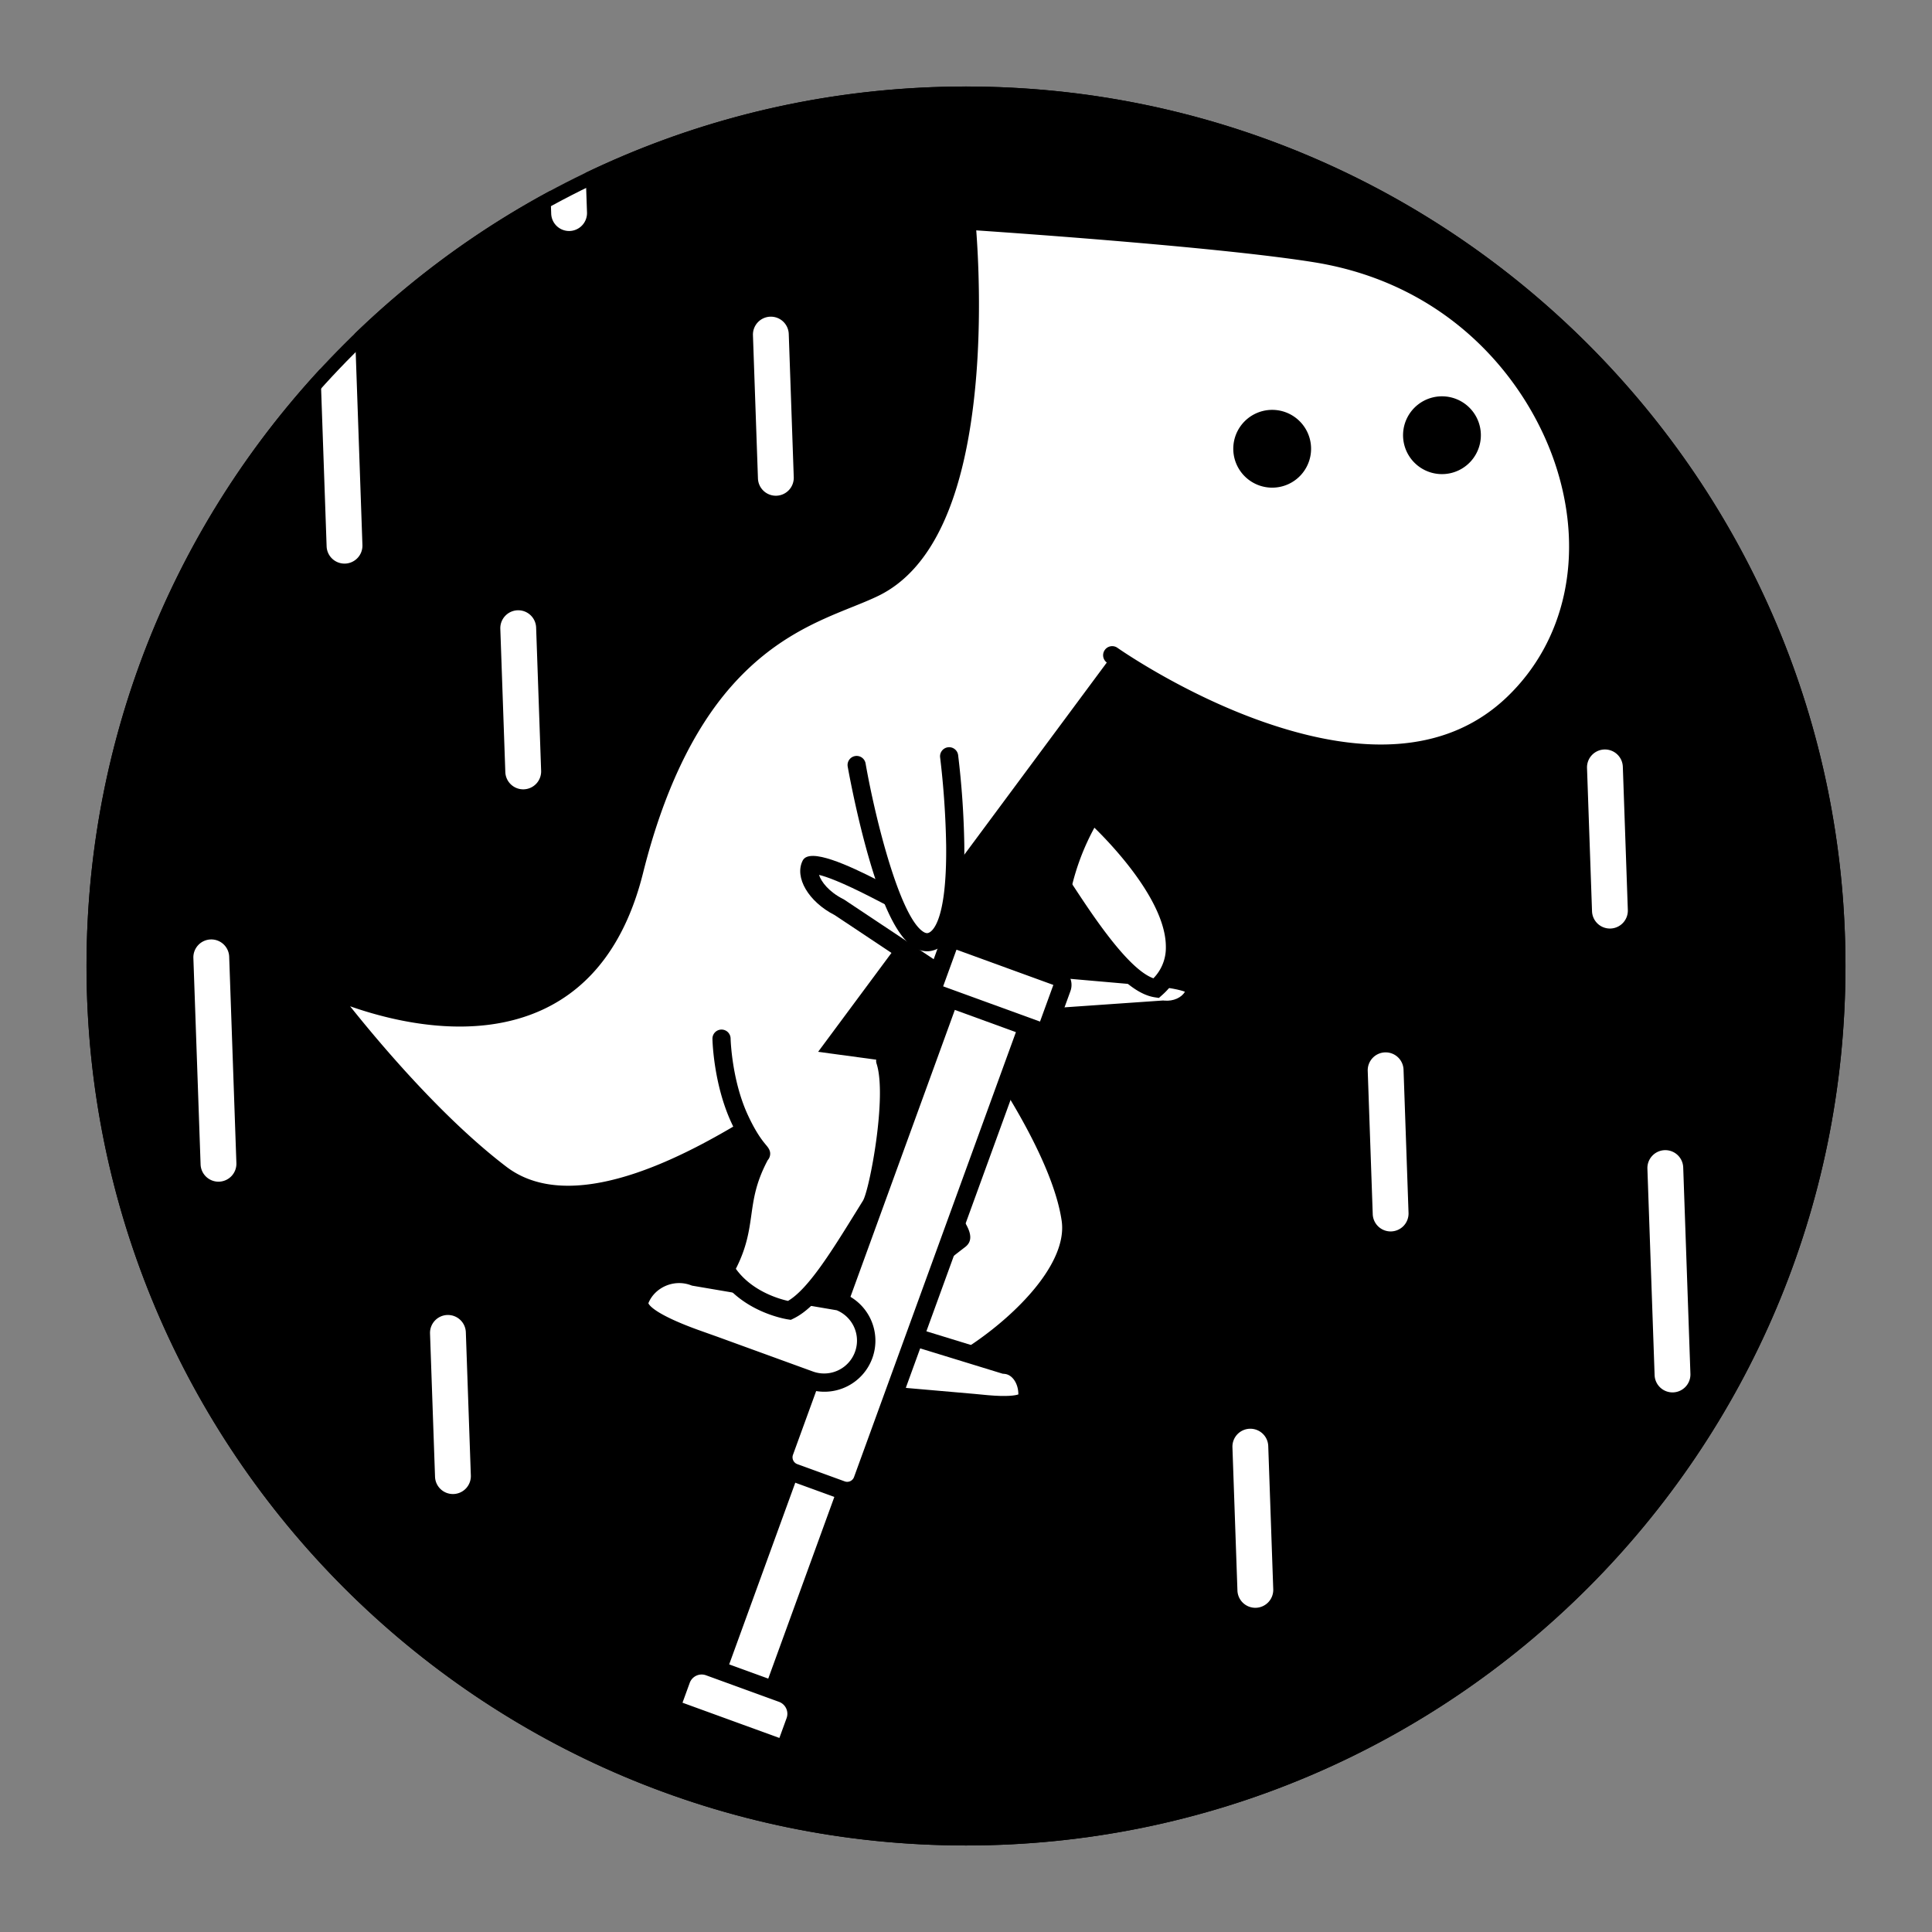<svg xmlns="http://www.w3.org/2000/svg" xmlns:xlink="http://www.w3.org/1999/xlink" width="1560" height="1560" viewBox="0 0 1560 1560"><rect x="0" y="0" width="1560" height="1560" fill="#808080" stroke="none"/><defs><clipPath id="b"><rect width="1560" height="1560"/></clipPath></defs><g id="a" clip-path="url(#b)"><g transform="translate(-128.931 -193.396)"><path d="M710.137,0c392.2,0,710.137,317.939,710.137,710.137s-317.94,710.137-710.137,710.137S0,1102.335,0,710.137,317.939,0,710.137,0Z" transform="translate(198.793 263.259)"/><path d="M698.967,0C1085,0,1397.934,312.938,1397.934,698.967S1085,1397.934,698.967,1397.934,0,1085,0,698.967,312.938,0,698.967,0Z" transform="translate(209.964 274.429)" fill="#fff"/><path d="M710.137,1484.884a721.609,721.609,0,0,1-72.607-3.666,712.083,712.083,0,0,1-70.51-10.761c-22.878-4.681-45.775-10.569-68.056-17.5-22.032-6.853-43.983-14.887-65.244-23.88-21.064-8.909-41.95-18.97-62.076-29.9-19.982-10.854-39.681-22.822-58.551-35.571-18.779-12.687-37.173-26.441-54.669-40.881-17.455-14.4-34.422-29.825-50.43-45.833s-31.429-32.975-45.834-50.43c-14.439-17.5-28.194-35.89-40.881-54.669-12.748-18.87-24.716-38.569-35.571-58.551-10.932-20.124-20.993-41.009-29.9-62.076-8.993-21.262-17.027-43.214-23.88-65.244-6.93-22.28-12.817-45.177-17.5-68.056a711.973,711.973,0,0,1-10.761-70.51A721.534,721.534,0,0,1,0,774.747c0-23,1.113-46.211,3.308-68.977,2.164-22.451,5.434-45.028,9.719-67.1,4.232-21.8,9.556-43.645,15.825-64.926,6.2-21.049,13.477-42.058,21.626-62.442,8.073-20.2,17.2-40.265,27.119-59.652,9.849-19.244,20.719-38.272,32.308-56.556,11.529-18.189,24.041-36.072,37.19-53.154,13.109-17.03,27.162-33.666,41.767-49.446l5.006,143.38a14.466,14.466,0,0,0,14.447,13.961c.2,0,.359,0,.514-.009a14.483,14.483,0,0,0,13.952-14.961l-5.82-166.669a14.511,14.511,0,0,0-.637-3.782A712.293,712.293,0,0,1,374.558,148.746l.648,18.561a14.464,14.464,0,0,0,14.446,13.961c.189,0,.357,0,.514-.009A14.483,14.483,0,0,0,404.118,166.3L403,134.283A705.541,705.541,0,0,1,628.8,69.216a720.547,720.547,0,0,1,153.94-.94,711.967,711.967,0,0,1,70.51,10.761c22.878,4.682,45.775,10.569,68.056,17.5,22.03,6.852,43.981,14.886,65.244,23.88,21.066,8.91,41.952,18.971,62.076,29.9,19.981,10.854,39.681,22.822,58.551,35.571,18.778,12.686,37.171,26.44,54.669,40.881,17.455,14.405,34.422,29.826,50.43,45.833s31.429,32.976,45.834,50.43c14.439,17.5,28.194,35.89,40.881,54.669,12.748,18.87,24.716,38.569,35.571,58.551,10.932,20.124,20.993,41.009,29.9,62.076,8.993,21.262,17.027,43.213,23.88,65.244,6.93,22.28,12.817,45.177,17.5,68.056a711.9,711.9,0,0,1,10.761,70.51,720.778,720.778,0,0,1,0,145.215,711.9,711.9,0,0,1-10.761,70.51c-4.682,22.878-10.569,45.775-17.5,68.056-6.852,22.031-14.887,43.982-23.88,65.244-8.911,21.067-18.972,41.953-29.9,62.076-10.854,19.982-22.822,39.681-35.571,58.551-12.687,18.779-26.441,37.172-40.881,54.669-14.4,17.455-29.826,34.422-45.834,50.43s-32.975,31.429-50.43,45.833c-17.5,14.439-35.89,28.194-54.669,40.881-18.87,12.748-38.569,24.716-58.551,35.571-20.126,10.933-41.012,20.994-62.076,29.9-21.261,8.993-43.213,17.027-65.244,23.88-22.281,6.93-45.178,12.817-68.056,17.5a712.083,712.083,0,0,1-70.51,10.761A721.609,721.609,0,0,1,710.137,1484.884Zm229.6-336.493c-.169,0-.343,0-.515.009a14.464,14.464,0,0,0-13.951,14.96l4.038,115.649a14.465,14.465,0,0,0,14.447,13.961c.2,0,.361,0,.514-.009A14.483,14.483,0,0,0,958.224,1278l-4.039-115.649a14.465,14.465,0,0,0-14.446-13.96Zm-647.905-91.857c-.171,0-.343,0-.513.009a14.464,14.464,0,0,0-13.951,14.961l4.038,115.649a14.463,14.463,0,0,0,14.445,13.96c.2,0,.36,0,.516-.009a14.465,14.465,0,0,0,13.952-14.96L306.281,1070.5a14.466,14.466,0,0,0-14.448-13.961Zm982.973-133.089c-.173,0-.346,0-.513.009a14.464,14.464,0,0,0-13.951,14.961l5.818,166.669a14.467,14.467,0,0,0,14.449,13.961c.189,0,.357,0,.514-.009a14.481,14.481,0,0,0,13.951-14.961l-5.819-166.669a14.466,14.466,0,0,0-14.448-13.961Zm-225.824-78.956c-.17,0-.343,0-.513.009a14.465,14.465,0,0,0-13.951,14.961l4.038,115.649A14.466,14.466,0,0,0,1053,989.069c.191,0,.359,0,.513-.009a14.465,14.465,0,0,0,13.951-14.961L1063.43,858.45a14.466,14.466,0,0,0-14.448-13.961ZM100.747,753.3c-.171,0-.343,0-.513.009a14.483,14.483,0,0,0-13.952,14.961l5.82,166.67A14.463,14.463,0,0,0,106.548,948.9c.189,0,.357,0,.514-.009a14.483,14.483,0,0,0,13.952-14.961l-5.82-166.67A14.465,14.465,0,0,0,100.747,753.3Zm1125.3-153.382c-.171,0-.343,0-.513.009a14.464,14.464,0,0,0-13.951,14.961l4.038,115.649a14.462,14.462,0,0,0,14.445,13.96c.2,0,.36,0,.516-.009a14.464,14.464,0,0,0,13.951-14.96l-4.038-115.65a14.466,14.466,0,0,0-14.448-13.96ZM348.587,487.521c-.17,0-.343,0-.513.009a14.465,14.465,0,0,0-13.951,14.961l4.038,115.649A14.465,14.465,0,0,0,352.608,632.1c.2,0,.359,0,.514-.009a14.483,14.483,0,0,0,13.952-14.961l-4.039-115.649a14.466,14.466,0,0,0-14.448-13.961ZM552.572,250.448c-.171,0-.343,0-.513.009a14.483,14.483,0,0,0-13.951,14.961l4.039,115.649a14.464,14.464,0,0,0,14.446,13.961c.2,0,.359,0,.514-.009a14.483,14.483,0,0,0,13.952-14.961L567.02,264.409a14.466,14.466,0,0,0-14.448-13.961Z" transform="translate(198.793 198.648)"/></g><g transform="translate(-40.007 97.589)"><g transform="translate(863.092 674.391) rotate(5)"><path d="M23.408,39.611A27.876,27.876,0,0,1,14.3,37.934a24.538,24.538,0,0,1-7.665-4.465A18.03,18.03,0,0,1,0,19.846,18.027,18.027,0,0,1,6.632,6.223,24.538,24.538,0,0,1,14.3,1.758,27.983,27.983,0,0,1,23.952.075H86.514c1.618,0,3.433-.016,5.354-.034C94.065.022,96.555,0,99.1,0c7.146,0,17.609.16,25.9,1.545a36.134,36.134,0,0,1,9.026,2.483,5.662,5.662,0,0,1,2.5,1.733.66.66,0,0,1,0,.084A18.03,18.03,0,0,1,129.9,19.467a24.5,24.5,0,0,1-7.665,4.465,27.981,27.981,0,0,1-9.653,1.683h-7.33v1.067Z" transform="translate(7.33 7.33)" fill="#fff"/><path d="M30.28,39.592l87.346-13.8,1.136-.18h1.151c7.22,0,13.542-3.659,15.77-8.582-3.9-1.086-12.139-2.372-29.254-2.372l-7.167.041-5.418.034H31.281c-9.01,0-16.622,5.7-16.622,12.441,0,6.491,7.055,12.015,15.621,12.416m1,14.683C14.005,54.274,0,42.142,0,27.175S14.007.075,31.281.075H93.844C97.3.075,101.66,0,106.429,0c19.105,0,44.765,1.2,44.765,13.173,0,14.967-14.005,27.1-31.281,27.1Z" transform="translate(0 0)"/></g><g transform="translate(294.358 72.656)"><path d="M978.729,571.039s209.847,148.6,324.073,38.81,31.655-332.384-159.636-363.306C1059.374,233,860.924,220.091,860.924,220.091s25.434,247.618-74.034,296.31c-28.27,13.838-76.641,24.393-121.129,74.8-27.886,31.6-54.329,79.339-72.969,153.948-48.043,192.29-251.863,92.325-251.863,92.325s71.311,96.977,144.263,152.485,207.34-44.812,217.962-47.294" transform="translate(-335.026 -212.213)" fill="#fff"/><path d="M541.029,1016.492c-21.058,0-41.2-5.113-58.4-18.2C409.678,942.783,339.84,848.31,336.9,844.315l9.133-10.923c.954.469,96.631,46.477,168.737,12.927,35.808-16.662,60.3-50.457,72.788-100.448,16.767-67.116,41.861-119.946,74.585-157.021,36.047-40.841,74.771-56.437,103.044-67.824,7.457-3,14.5-5.84,20.357-8.706,93.791-45.913,70.215-286.553,69.966-288.978l-.885-8.626,8.652.563c1.988.129,199.761,13.089,282.935,26.532,50.513,8.165,96.881,30.154,134.093,63.586a255.226,255.226,0,0,1,73.348,113.492c23.546,75.4,7.135,149.7-43.894,198.747-27.382,26.318-62.236,40.546-103.6,42.291-32.555,1.378-69.151-4.983-108.782-18.894-66.94-23.5-118.834-59.968-121.011-61.509a7.33,7.33,0,0,1,8.472-11.965c.519.366,52.621,36.959,117.678,59.741,85.61,29.98,151.918,23.173,197.079-20.234,46.937-45.112,61.912-113.826,40.061-183.809-21.514-68.9-84.245-148.945-195.787-166.976-72.654-11.742-234.209-23.162-273.046-25.8C872.31,250,875.134,300,870.384,353.14,862.078,446.1,835.7,504.086,791.989,525.484c-6.331,3.1-13.616,6.032-21.325,9.137-28.415,11.445-63.779,25.686-97.531,63.926-31.154,35.3-55.16,86.06-71.352,150.874-13.623,54.522-40.836,91.6-80.885,110.213-55.193,25.648-120.354,9.77-155.625-2.627,25.2,31.582,75.618,91.1,126.237,129.614,56.945,43.328,157.373-16.949,195.179-39.642,10.486-6.293,13.934-8.315,16.676-8.955a7.329,7.329,0,0,1,3.6,14.206c-1.6.638-7.262,4.033-12.736,7.318C664.741,977.252,599.359,1016.492,541.029,1016.492Z" transform="translate(-336.902 -214.717)"/></g><g transform="matrix(-0.891, -0.454, 0.454, -0.891, 854.557, 728.906)"><path d="M139.115,40.454h0c-3.521,0-6.959-.022-9.99-.043-2.633-.018-5.119-.034-7.327-.034H35.713a56.879,56.879,0,0,1-14.841-1.909,41.859,41.859,0,0,1-11.647-5,23.764,23.764,0,0,1-7.06-6.616A12.021,12.021,0,0,1,0,20.187,12.02,12.02,0,0,1,2.165,13.52,23.764,23.764,0,0,1,9.225,6.9a41.816,41.816,0,0,1,11.647-5A56.728,56.728,0,0,1,35.3,0L156.816,14.168l.424.05h.425a56.878,56.878,0,0,1,14.841,1.909,41.859,41.859,0,0,1,11.647,5,23.764,23.764,0,0,1,7.06,6.616,12.209,12.209,0,0,1,2.155,6.174,14.033,14.033,0,0,1-4.931,2.357,74.535,74.535,0,0,1-13.583,2.649C163.21,40.294,148.882,40.454,139.115,40.454Z" transform="translate(7.33 7.331)" fill="#fff"/><path d="M42.239,14.665c-17.131.248-27.58,8.389-27.58,12.853,0,4.534,10.776,12.859,28.383,12.859h86.083l7.372.034,9.943.043c25.923,0,38.5-1.571,44.6-3.04-4.068-4.143-13.255-8.538-26.045-8.538h-.852l-.846-.1L42.239,14.665M43.042,0,164.994,14.218c23.771,0,43.042,12.321,43.042,27.518,0,12.163-35.305,13.377-61.594,13.377-6.563,0-12.567-.076-17.315-.076H43.042C19.271,55.038,0,42.717,0,27.518S19.271,0,43.042,0Z" transform="translate(0 0)"/></g><path d="M11.112,62.656A31.409,31.409,0,1,1,40.474,82.851,31.438,31.438,0,0,1,11.112,62.656ZM148.2,51.72a31.41,31.41,0,1,1,29.362,20.195A31.439,31.439,0,0,1,148.2,51.72Z" transform="translate(1026.786 213.324)"/><g transform="translate(750.356 741.792)"><path d="M732.866,676.178s58.419,80.453,66.768,138.024S705.1,939.121,686.119,940.022c0,0-27.168-27.565-32.794-62.132,16.81-16.1,40.434-34.858,56.694-47.339,4.986-3.828-6.968-15.615-12.916-28.77a79.17,79.17,0,0,1-6.2-27.917" transform="translate(-645.471 -668.848)" fill="#fff"/><path d="M685.693,949.828l-2.3-2.332c-1.177-1.193-28.876-29.648-34.81-66.1l-.619-3.807,2.784-2.665c16.072-15.389,38.291-33.2,54.922-46.026-1.019-1.984-2.888-4.879-4.36-7.16a113.631,113.631,0,0,1-8.392-14.609l-.072-.163a86.217,86.217,0,0,1-6.777-30.5,7.33,7.33,0,0,1,14.651-.544,71.615,71.615,0,0,0,5.592,25.249,103.091,103.091,0,0,0,7.317,12.62c5.282,8.186,11.853,18.374,3.345,24.9-15.6,11.977-37.085,29.047-53.215,44.1,5.157,24.065,21.2,44.338,27.5,51.577,13.356-4.263,54.25-28.735,81.683-61.994,11.591-14.052,24.8-34.968,21.929-54.8-8-55.142-64.872-133.979-65.446-134.768a7.329,7.329,0,1,1,11.861-8.614c2.429,3.345,59.581,82.592,68.091,141.278,2.927,20.183-5.528,42.465-25.129,66.229-29.536,35.811-79.543,67.219-95.294,67.965Z" transform="translate(-647.967 -671.177)"/></g><g transform="translate(749.609 971.546) rotate(4.992)"><path d="M85.535,49.513h0c-2.2,0-4.275-.025-6.277-.048-1.684-.021-3.275-.04-4.7-.04H19.964c-5.107,0-9.98-2.419-13.72-6.809A25.457,25.457,0,0,1,1.711,34.7a30.034,30.034,0,0,1,0-19.983A25.428,25.428,0,0,1,6.245,6.795,18.194,18.194,0,0,1,19.259,0l76.5,16.382.759.163h.775c5.107,0,9.98,2.419,13.72,6.809a25.457,25.457,0,0,1,4.534,7.919,29.371,29.371,0,0,1,1.711,9.992,3.573,3.573,0,0,1-1.334,2.963c-.919.828-2.8,2.033-6.567,3.074C102.188,49.283,92.328,49.513,85.535,49.513Z" transform="translate(7.33 7.344)" fill="#fff"/><path d="M26.112,14.738c-6.32.852-11.453,8.432-11.453,17.311,0,9.426,5.786,17.39,12.635,17.39H81.881l4.791.04,6.191.048c15.747,0,21.99-1.712,24.326-2.747-.688-8.6-6.161-15.562-12.562-15.562h-1.552l-1.517-.325L26.112,14.738M27.294,0l77.332,16.559c15.074,0,27.294,14.348,27.294,32.049,0,14.164-22.388,15.578-39.058,15.578-4.162,0-7.969-.088-10.98-.088H27.294C12.22,64.1,0,49.749,0,32.049S12.22,0,27.294,0Z" transform="translate(0 0)"/></g><g transform="translate(890.396 554.455)"><path d="M775.67,548.382s101.383,91.971,48.587,138.647c-25.613-3.955-59.423-58.4-75.759-82.927" transform="translate(-741.168 -541.053)" fill="#fff"/><path d="M828.865,697.126l-3.4-.525c-24.673-3.81-51.284-41.4-76.427-79.581-1.545-2.345-2.988-4.537-4.313-6.529a7.329,7.329,0,1,1,12.2-8.126c1.34,2.011,2.8,4.223,4.357,6.592,14.186,21.539,42.9,65.144,63.153,72.313a35.158,35.158,0,0,0,10.052-25.142c.279-43.516-60.8-99.429-61.415-99.988a7.33,7.33,0,1,1,9.849-10.858c2.718,2.466,66.546,60.944,66.225,110.94-.1,15.331-6.056,28.326-17.708,38.627Z" transform="translate(-743.498 -543.383)"/></g><path d="M709.231,817.251A7.332,7.332,0,0,1,703,806.066q3.241-5.242,6.434-10.338c23.815-38.134,44.384-71.068,48.68-129.218C763.049,599.677,796,554.191,822.772,527.8c28.961-28.544,56.532-41.22,57.691-41.747a7.33,7.33,0,0,1,6.06,13.349h0c-.265.12-26.722,12.352-53.854,39.225-36.092,35.752-56.258,79.141-59.934,128.96-4.562,61.762-27.054,97.777-50.866,135.9q-3.171,5.077-6.4,10.279A7.32,7.32,0,0,1,709.231,817.251Z" transform="translate(127.52 -15.943)"/><g transform="matrix(0.94, 0.342, -0.342, 0.94, 675.973, 604.027)"><path d="M0,0H33.558V222.319H0Z" transform="translate(175.212 428.334)" fill="#fff"/><g transform="translate(135.724 619.553)"><path d="M17.591,0H80.286A17.592,17.592,0,0,1,97.877,17.591h0V36.084a5.864,5.864,0,0,1-5.864,5.864H5.864A5.864,5.864,0,0,1,0,36.084V17.591A17.59,17.59,0,0,1,17.591,0Z" transform="translate(7.328 7.33)" fill="#fff"/><path d="M103.855,55.812a13.145,13.145,0,0,1-4.514.794H13.193A13.21,13.21,0,0,1,0,43.413V24.921A24.906,24.906,0,0,1,24.922,0H87.617a24.92,24.92,0,0,1,24.921,24.919V43.412A13.243,13.243,0,0,1,103.855,55.812Zm-89.2-13.865H97.875V24.919A10.26,10.26,0,0,0,87.615,14.658h-62.7A10.246,10.246,0,0,0,14.658,24.921Z" transform="translate(0 0)"/></g><g transform="translate(151.103 40.549)"><path d="M13.193,0H53.921A13.192,13.192,0,0,1,67.114,13.193v381.9a13.192,13.192,0,0,1-13.193,13.193H13.193A13.192,13.192,0,0,1,0,395.09V13.193A13.192,13.192,0,0,1,13.193,0Z" transform="translate(7.33 7.33)" fill="#fff"/><path d="M68.27,421.708a20.452,20.452,0,0,1-7.02,1.234H20.523A20.523,20.523,0,0,1,0,402.418V20.523A20.51,20.51,0,0,1,20.521,0H61.249A20.548,20.548,0,0,1,81.774,20.523v381.9A20.586,20.586,0,0,1,68.27,421.708ZM18.518,15.01a5.886,5.886,0,0,0-3.858,5.513v381.9a5.866,5.866,0,0,0,5.865,5.864H61.251a5.853,5.853,0,0,0,5.864-5.864V20.523a5.873,5.873,0,0,0-5.865-5.864H20.521A5.852,5.852,0,0,0,18.518,15.01Z" transform="translate(0 0)"/></g><g transform="translate(135.723 0)"><path d="M7.33,0H90.547a7.33,7.33,0,0,1,7.33,7.33V38.812a7.33,7.33,0,0,1-7.33,7.33H7.33A7.33,7.33,0,0,1,0,38.812V7.33A7.33,7.33,0,0,1,7.33,0Z" transform="translate(7.33 7.33)" fill="#fff"/><path d="M102.89,59.918a14.632,14.632,0,0,1-5.013.882H14.659A14.66,14.66,0,0,1,0,46.14V14.659A14.653,14.653,0,0,1,14.659,0H97.877a14.66,14.66,0,0,1,14.659,14.659V46.141A14.708,14.708,0,0,1,102.89,59.918ZM14.659,14.659V46.141H97.871l.006-31.482Z" transform="translate(0 0)"/></g><g transform="translate(0 306.55)"><path d="M51.614,67.827c-10.533,0-25.85-.309-37.226-2.989C9.177,63.611,5.279,62.025,2.8,60.126S0,56.541,0,55.135a33.826,33.826,0,0,1,33.86-33.86h.663l.652-.119L151.2,0a33.848,33.848,0,0,1,23.311,57.8,33.734,33.734,0,0,1-23.943,9.917H68.185c-2.126,0-4.512.025-7.038.05C58.251,67.795,54.969,67.827,51.614,67.827Z" transform="translate(7.33 7.335)" fill="#fff"/><path d="M159.076,14.686,43.819,35.7l-1.3.237H41.19c-14.628,0-26.53,11.9-26.952,25.394.931,1.085,7.462,6.5,44.706,6.5L68.4,67.77l7.113-.051h82.379a26.53,26.53,0,0,0,1.183-53.033M157.893,0a41.19,41.19,0,1,1,0,82.379H75.514c-4.544,0-10.291.113-16.571.113C33.787,82.492,0,80.676,0,62.47a41.19,41.19,0,0,1,41.19-41.19Z" transform="translate(0 0)"/></g></g><g transform="translate(615.281 733.84)"><path d="M692.979,688.616c9.383,28.693-5.673,106.976-11.76,116.781-24.7,39.79-45.426,75-65.59,84.719,0,0-34.8-5.14-51.751-33.216,20.146-36.432,7.262-53.7,28.44-92.818,2.445-.951-5.443-3.809-16.98-28.864-13.844-30.066-14.516-64.464-14.516-64.464" transform="translate(-553.495 -663.422)" fill="#fff"/><path d="M619.115,900.025l-2.227-.33c-1.561-.23-38.429-6-56.956-36.679l-2.19-3.628,2.051-3.709c9.312-16.839,11.068-29.276,12.928-42.442,1.925-13.626,3.911-27.69,13.63-46.794-3.3-4.089-8.772-11.569-15.341-25.832-14.321-31.1-15.158-65.921-15.185-67.387a7.33,7.33,0,1,1,14.656-.287c.007.325.837,33.294,13.844,61.541,6.857,14.891,12.192,21.287,14.755,24.362,1.846,2.214,4.144,4.968,3.1,9.021a7.662,7.662,0,0,1-1.715,3.212c-9.521,17.982-11.323,30.733-13.227,44.214-1.827,12.934-3.712,26.281-12.519,43.542,13.026,18.18,35.055,24.358,42.1,25.922,16.388-9.587,35.373-40.278,55.428-72.694l5.079-8.2c5.311-8.681,19.638-84.288,11.019-110.638a7.33,7.33,0,1,1,13.934-4.558c10.272,31.407-5.588,111.79-12.5,122.925l-5.069,8.183c-23.953,38.718-42.874,69.3-63.567,79.273Z" transform="translate(-555.824 -665.753)"/></g><g transform="translate(724.388 505.675)"><path d="M709.91,515.108s18.136,140.686-14.97,149.8S635.255,522.3,635.255,522.3" transform="translate(-627.922 -507.777)" fill="#fff"/><path d="M694.409,674.959a20.111,20.111,0,0,1-10.8-3.325c-13.576-8.595-26.264-35.229-38.785-81.428-8.916-32.9-14.4-64-14.456-64.309a7.33,7.33,0,1,1,14.439-2.53c8.107,46.251,27.939,124.042,46.643,135.881,2.19,1.385,3.373,1.06,3.877.921,2.543-.7,15.2-7.418,14.517-71.061a695,695,0,0,0-4.871-70.737,7.33,7.33,0,0,1,14.539-1.873,696.5,696.5,0,0,1,4.99,72.339c.582,53.4-7.453,80.555-25.284,85.465A17.892,17.892,0,0,1,694.409,674.959Z" transform="translate(-630.253 -510.107)"/></g></g></g></svg>